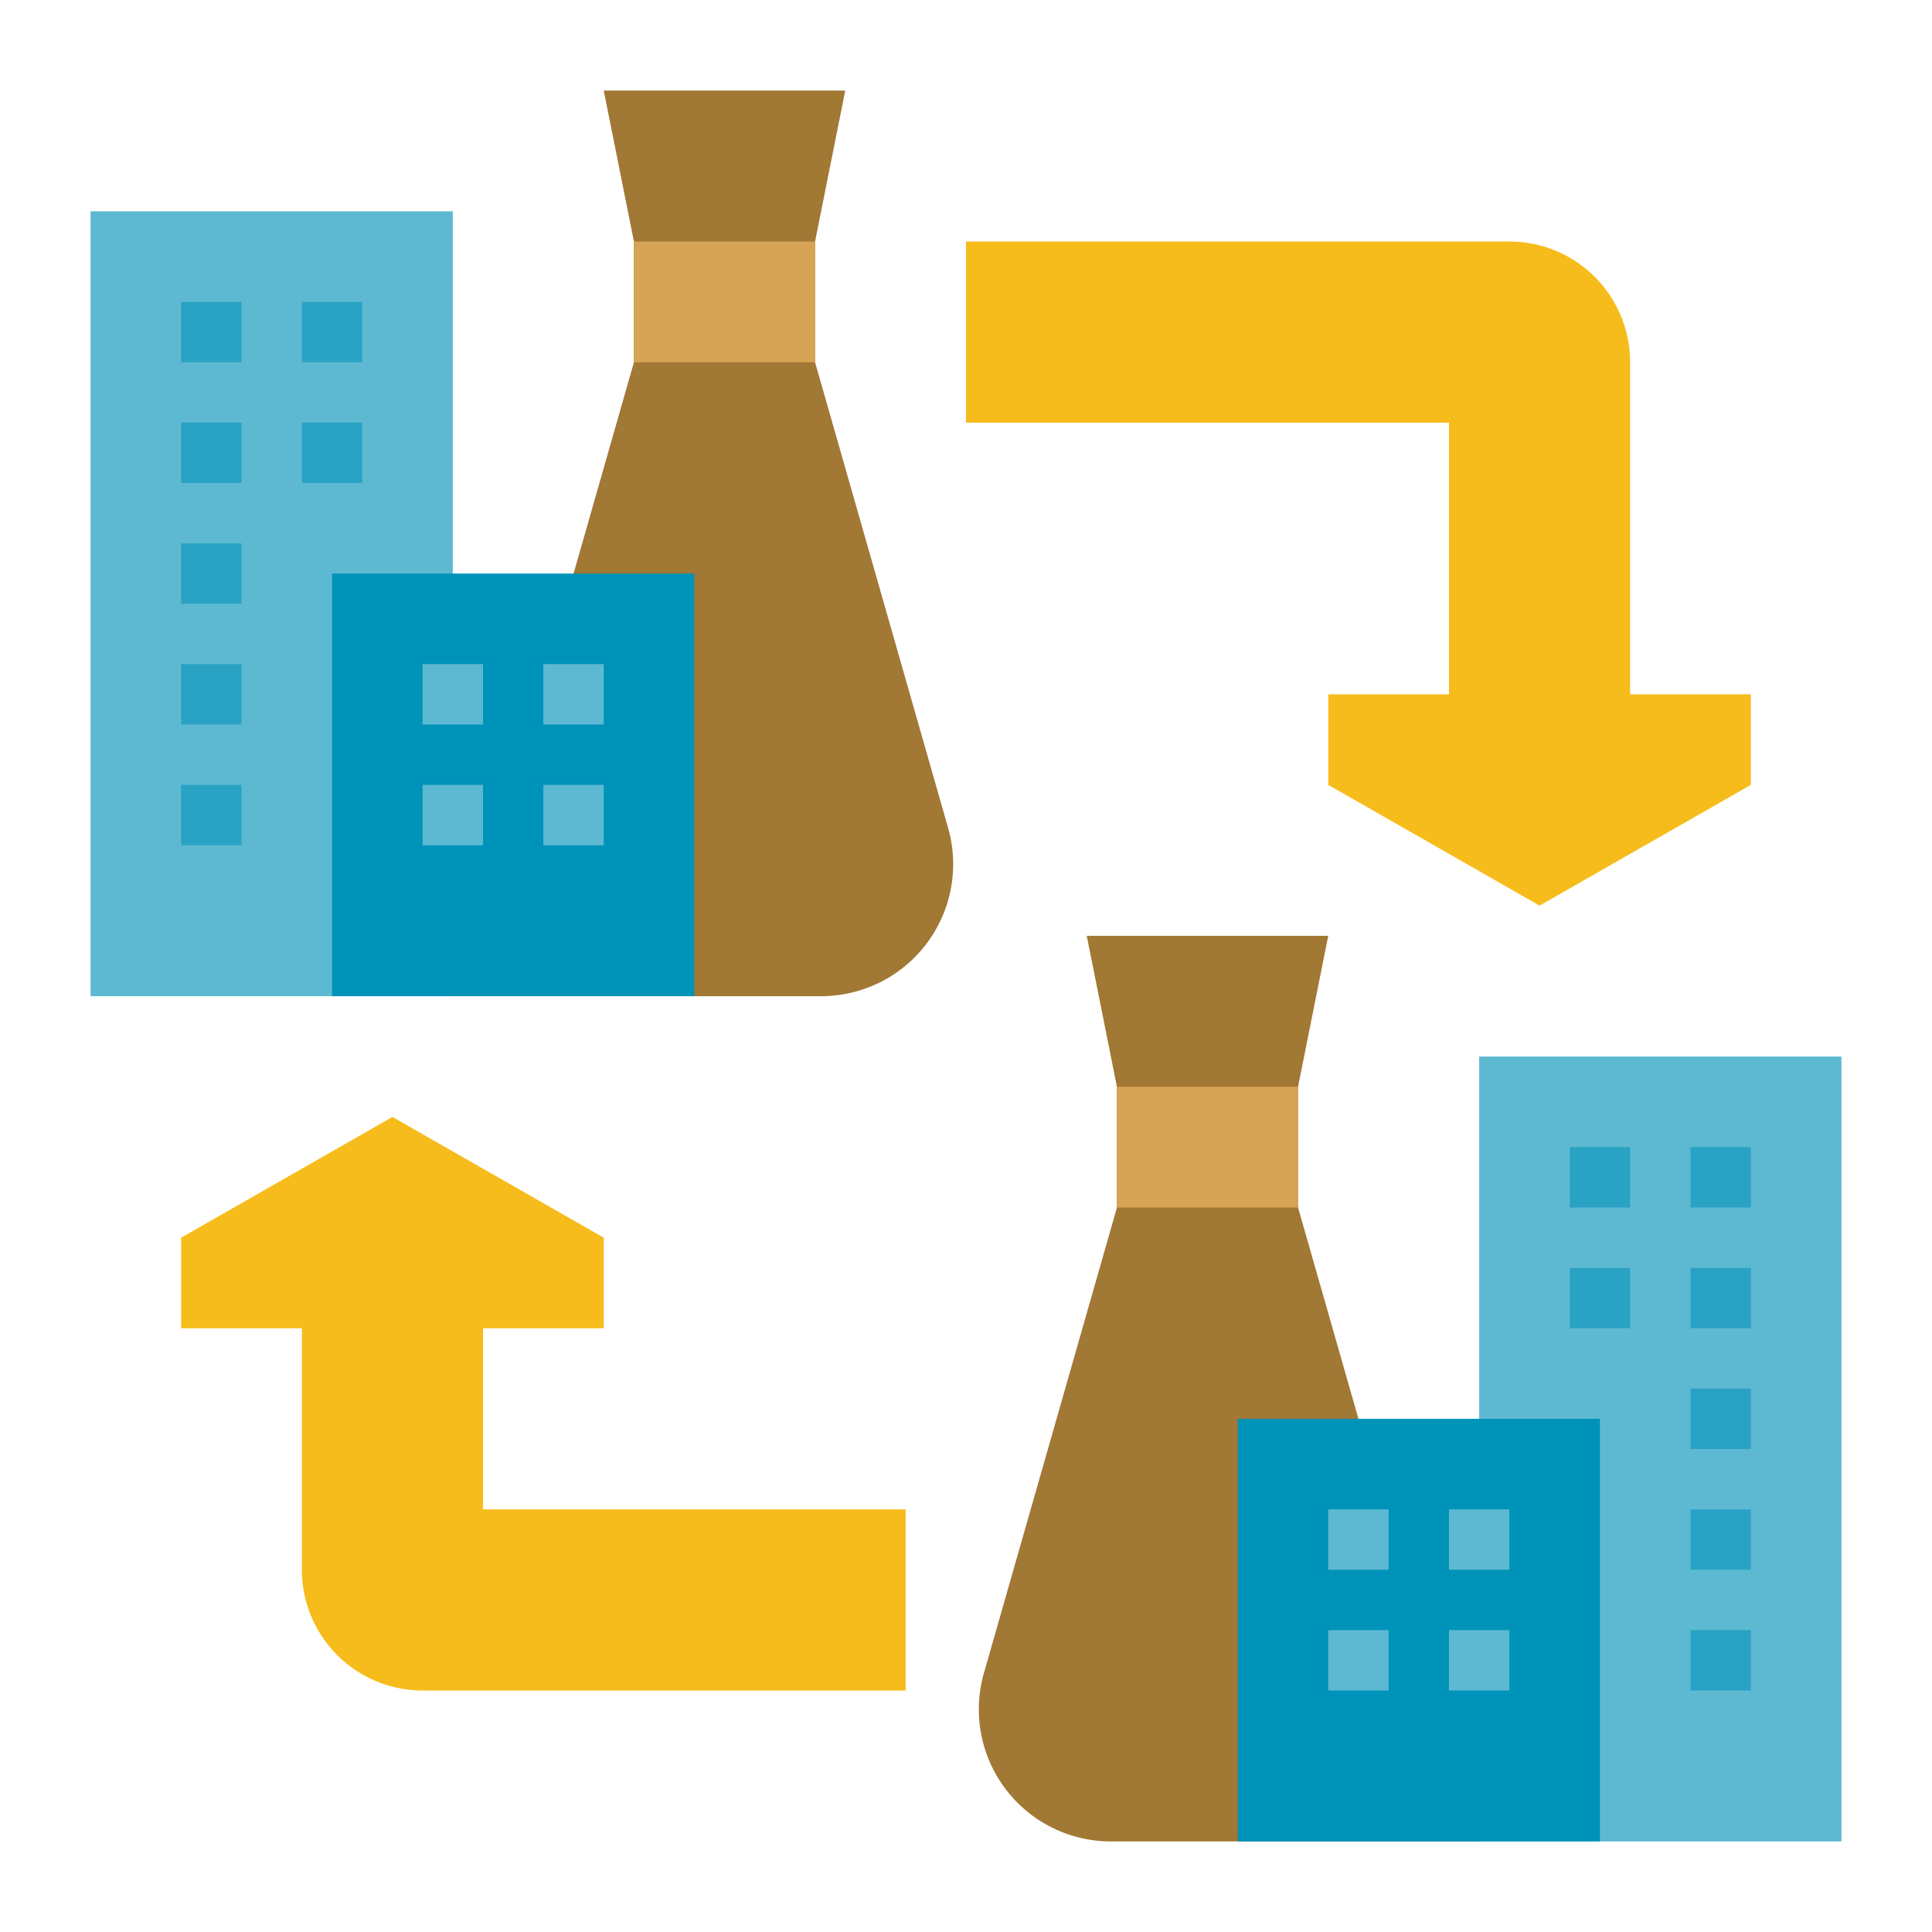 <svg id="Flat" height="512" viewBox="0 0 512 512" width="512" xmlns="http://www.w3.org/2000/svg"><path d="m240 400h-112v-48h32v-24l-56-32-56 32v24h32v64a32 32 0 0 0 32 32h128z" fill="#f6bc1b"/><path d="m256 112h128v72h-32v24l56 32 56-32v-24h-32v-88a32 32 0 0 0 -32-32h-144z" fill="#f6bc1b"/><path d="m120 264 48-168v-32l-8-40h64l-8 40v32l35.253 123.385a35 35 0 0 1 -33.653 44.615z" fill="#a17834"/><path d="m168 64h48v32h-48z" fill="#d7a455"/><path d="m24 56h96v208h-96z" fill="#5db9d2"/><g fill="#2aa2c3"><path d="m48 80h16v16h-16z"/><path d="m80 80h16v16h-16z"/><path d="m48 112h16v16h-16z"/><path d="m80 112h16v16h-16z"/><path d="m48 144h16v16h-16z"/><path d="m48 176h16v16h-16z"/><path d="m48 208h16v16h-16z"/></g><path d="m88 152h96v112h-96z" fill="#0093b9"/><path d="m112 176h16v16h-16z" fill="#5db9d2"/><path d="m144 176h16v16h-16z" fill="#5db9d2"/><path d="m112 208h16v16h-16z" fill="#5db9d2"/><path d="m144 208h16v16h-16z" fill="#5db9d2"/><path d="m392 488-48-168v-32l8-40h-64l8 40v32l-35.253 123.385a35 35 0 0 0 33.653 44.615z" fill="#a17834"/><path d="m296 288h48v32h-48z" fill="#d7a455" transform="matrix(-1 0 0 -1 640 608)"/><path d="m392 280h96v208h-96z" fill="#5db9d2" transform="matrix(-1 0 0 -1 880 768)"/><path d="m448 304h16v16h-16z" fill="#2aa2c3"/><path d="m416 304h16v16h-16z" fill="#2aa2c3"/><path d="m448 336h16v16h-16z" fill="#2aa2c3"/><path d="m416 336h16v16h-16z" fill="#2aa2c3"/><path d="m448 368h16v16h-16z" fill="#2aa2c3"/><path d="m448 400h16v16h-16z" fill="#2aa2c3"/><path d="m448 432h16v16h-16z" fill="#2aa2c3"/><path d="m328 376h96v112h-96z" fill="#0093b9" transform="matrix(-1 0 0 -1 752 864)"/><path d="m384 400h16v16h-16z" fill="#5db9d2"/><path d="m352 400h16v16h-16z" fill="#5db9d2"/><path d="m384 432h16v16h-16z" fill="#5db9d2"/><path d="m352 432h16v16h-16z" fill="#5db9d2"/></svg>